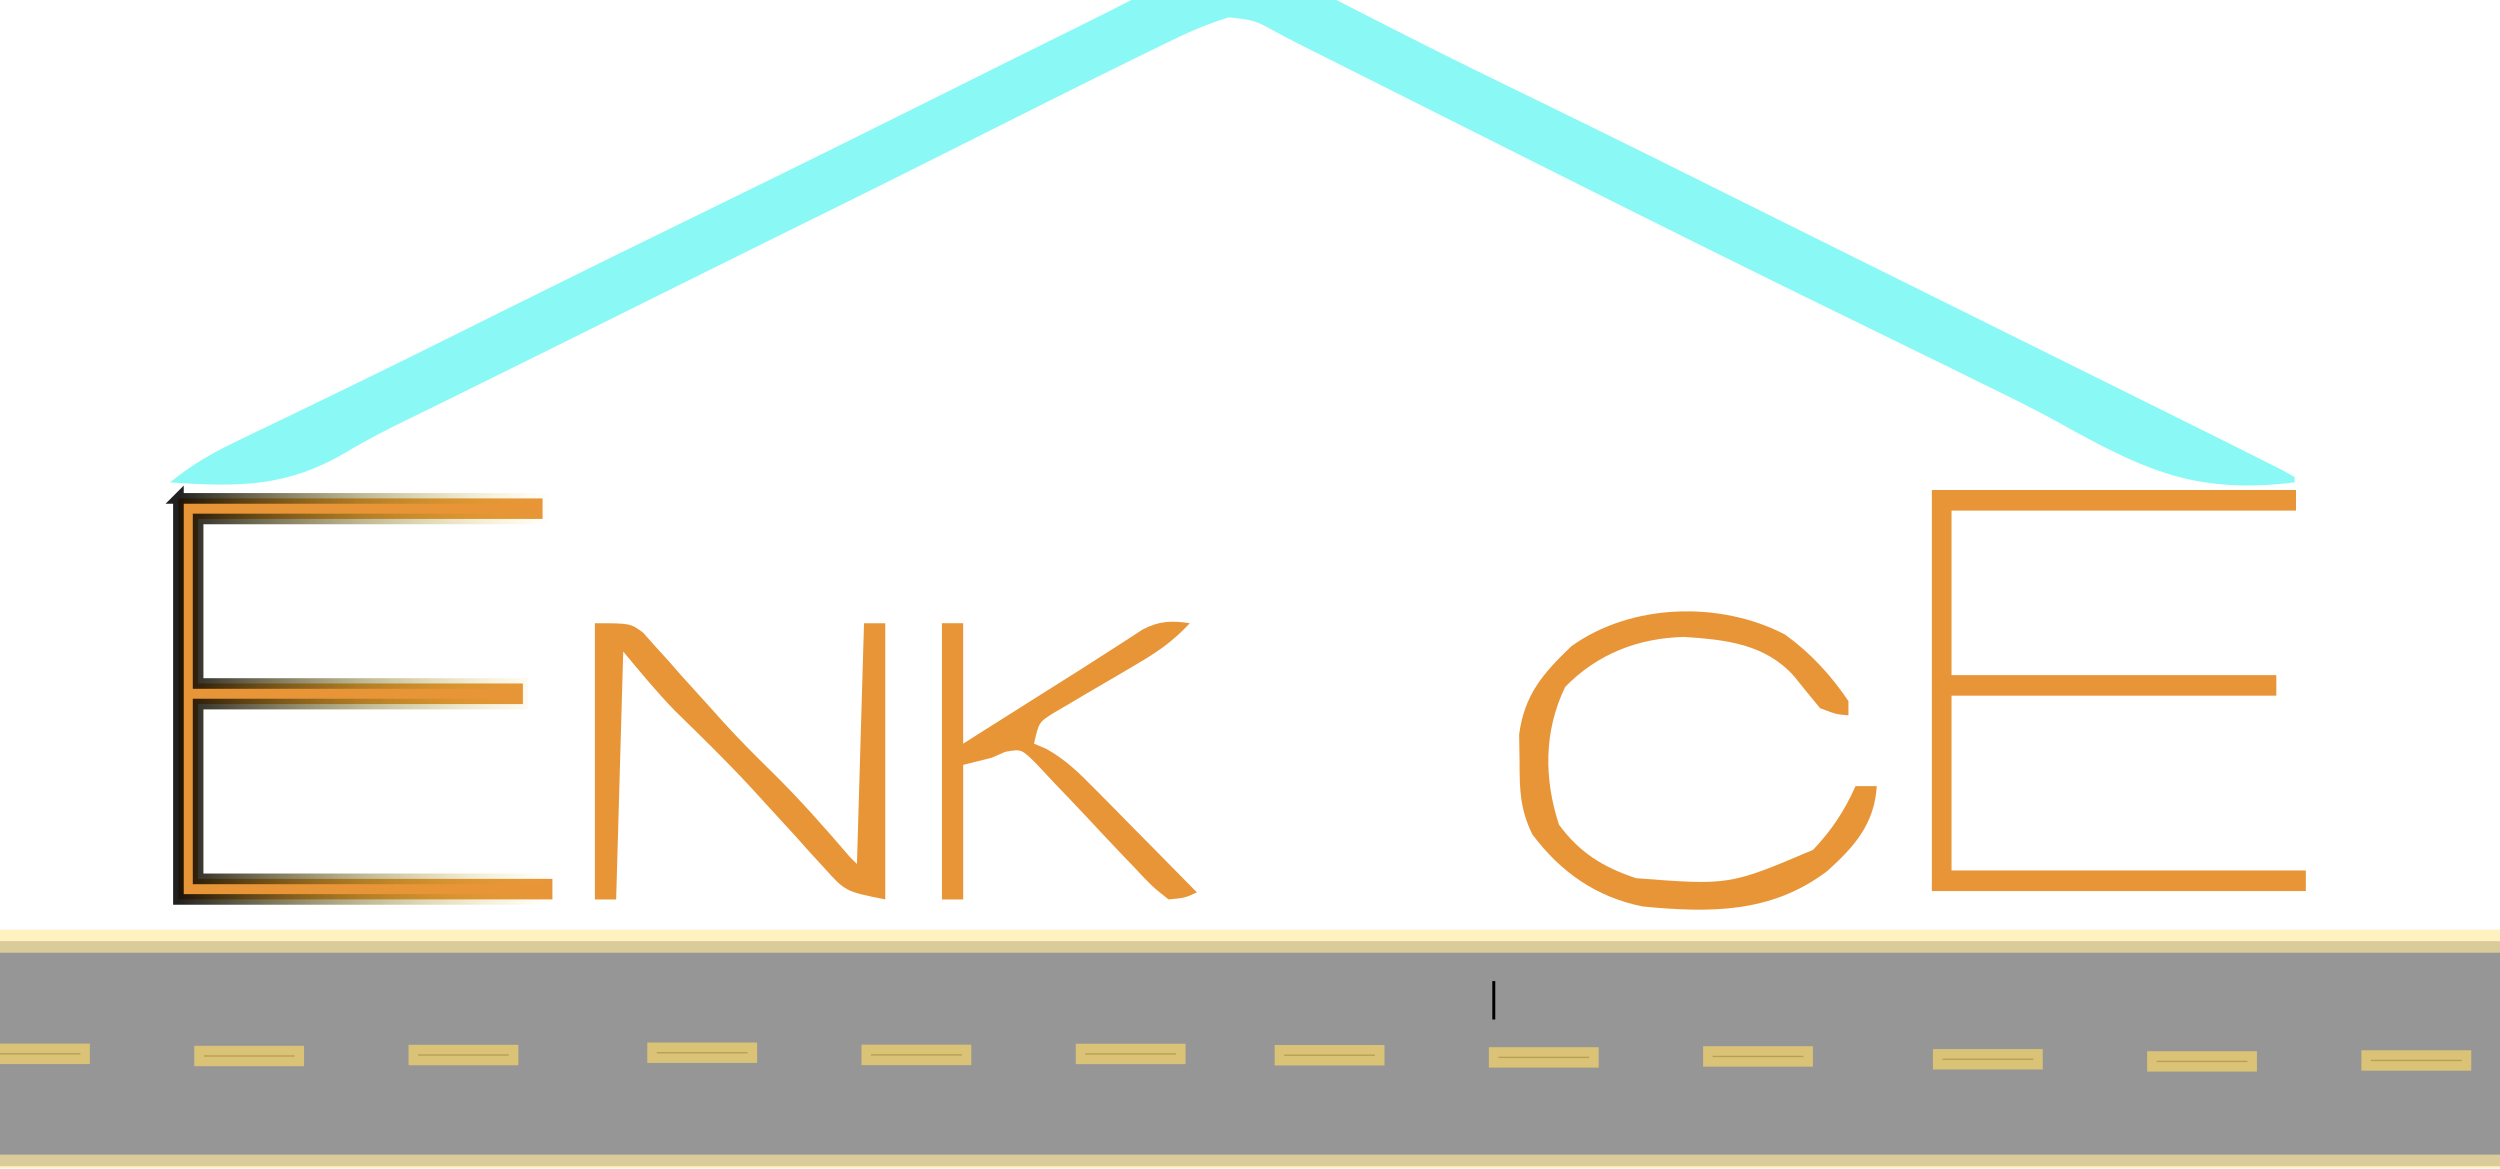 <?xml version="1.0" encoding="UTF-8" standalone="no"?>
<svg
   version="1.1"
   width="353"
   height="165"
   id="svg1"
   sodipodi:docname="enkce5.svg"
   inkscape:export-filename="enkce4.svg"
   inkscape:export-xdpi="96"
   inkscape:export-ydpi="96"
   inkscape:version="1.4 (86a8ad7, 2024-10-11)"
   xmlns:inkscape="http://www.inkscape.org/namespaces/inkscape"
   xmlns:sodipodi="http://sodipodi.sourceforge.net/DTD/sodipodi-0.dtd"
   xmlns:xlink="http://www.w3.org/1999/xlink"
   xmlns="http://www.w3.org/2000/svg"
   xmlns:svg="http://www.w3.org/2000/svg"
   xmlns:bx="https://boxy-svg.com">
  <sodipodi:namedview
     id="namedview1"
     pagecolor="#ffffff"
     bordercolor="#000000"
     borderopacity="0.25"
     inkscape:showpageshadow="2"
     inkscape:pageopacity="0.0"
     inkscape:pagecheckerboard="0"
     inkscape:deskcolor="#d1d1d1"
     inkscape:zoom="2.3966006"
     inkscape:cx="176.5"
     inkscape:cy="82.408392"
     inkscape:window-width="1366"
     inkscape:window-height="697"
     inkscape:window-x="-8"
     inkscape:window-y="-8"
     inkscape:window-maximized="1"
     inkscape:current-layer="svg1">
    <inkscape:page
       x="0"
       y="0"
       width="353"
       height="165"
       id="page2"
       margin="0"
       bleed="0" />
  </sodipodi:namedview>
  <defs
     id="defs1">
    <linearGradient
       id="linearGradient3"
       inkscape:collect="always">
      <stop
         style="stop-color:#000000;stop-opacity:0.873;"
         offset="0"
         id="stop3" />
      <stop
         style="stop-color:#dfbf1b;stop-opacity:0;"
         offset="1"
         id="stop4" />
    </linearGradient>
    <bx:export>
      <bx:file
         format="webp"
         href="#object-0"
         path="Sans titre.webp" />
      <bx:file
         format="webp"
         href="#object-1"
         path="Sans titre 2.webp" />
      <bx:file
         format="webp"
         href="#object-2"
         path="Sans titre 3.webp" />
      <bx:file
         format="webp"
         href="#object-3"
         path="Sans titre 4.webp" />
      <bx:file
         format="webp"
         href="#object-4"
         path="Sans titre 5.webp" />
      <bx:file
         format="webp"
         href="#object-5"
         path="Sans titre 6.webp" />
      <bx:file
         format="webp"
         href="#object-6"
         path="Sans titre 7.webp" />
      <bx:file
         format="webp"
         href="#object-7"
         path="Sans titre 8.webp" />
      <bx:file
         format="svg"
         href="#object-0"
         path="Sans titre.svg" />
      <bx:file
         format="svg"
         href="#object-1"
         path="Sans titre 2.svg" />
      <bx:file
         format="svg"
         href="#object-2"
         path="Sans titre 3.svg" />
      <bx:file
         format="svg"
         href="#object-3"
         path="Sans titre 4.svg" />
      <bx:file
         format="svg"
         href="#object-4"
         path="Sans titre 5.svg" />
      <bx:file
         format="svg"
         href="#object-5"
         path="Sans titre 6.svg" />
      <bx:file
         format="svg"
         href="#object-6"
         path="Sans titre 7.svg" />
      <bx:file
         format="svg"
         href="#object-7"
         path="Sans titre 8.svg" />
    </bx:export>
    <linearGradient
       inkscape:collect="always"
       xlink:href="#linearGradient3"
       id="linearGradient4"
       x1="25.194"
       y1="122.687"
       x2="78"
       y2="122.687"
       gradientUnits="userSpaceOnUse"
       gradientTransform="translate(0,-24)" />
    <filter
       inkscape:collect="always"
       style="color-interpolation-filters:sRGB"
       id="filter9"
       x="-0.014"
       y="-0.127"
       width="1.028"
       height="1.254">
      <feGaussianBlur
         inkscape:collect="always"
         stdDeviation="1.014"
         id="feGaussianBlur9" />
    </filter>
  </defs>
  <path
     d="m 178,-5.193 c 2.671,1.085 2.671,1.085 5.395,2.484 1.025,0.522 2.05,1.042 3.106,1.578 0.539,0.279 1.077,0.557 1.633,0.845 2.299,1.189 4.613,2.361 6.926,3.535 1.201,0.609 2.4,1.219 3.598,1.83 5.957,3.035 11.987,5.979 18.03,8.913 10.914,5.316 21.764,10.704 32.598,16.114 4.296,2.143 8.598,4.278 12.902,6.413 0.813,0.404 1.627,0.807 2.466,1.223 1.631,0.809 3.263,1.619 4.894,2.428 4.979,2.471 9.957,4.941 14.935,7.413 4.265,2.117 8.531,4.233 12.798,6.346 4.91,2.433 9.817,4.869 14.719,7.311 0.672,0.334 1.344,0.669 2.037,1.014 1.74,0.868 3.477,1.741 5.213,2.613 0.933,0.468 1.867,0.937 2.828,1.42 0.634,0.351 1.269,0.7 1.922,1.062 0,0.252 0,0.504 0,0.764 -13.236,1.651 -20.473,-1.432 -31.078,-7.207 -0.832,-0.463 -1.664,-0.925 -2.522,-1.402 -3.446,-1.893 -7.007,-3.635 -10.587,-5.375 -1.392,-0.686 -2.782,-1.374 -4.172,-2.061 -4.461,-2.197 -8.936,-4.379 -13.411,-6.56 C 248.087,38.612 234.024,31.624 220,24.587 219.24,24.206 218.481,23.825 217.698,23.432 208.458,18.796 199.22,14.157 189.984,9.515 189.267,9.154 188.549,8.794 187.81,8.422 186.793,7.912 186.793,7.912 185.757,7.39 184.8,6.911 184.8,6.911 183.823,6.423 c -1.197,-0.608 -2.386,-1.225 -3.564,-1.854 -3.066,-1.702 -3.066,-1.702 -6.728,-2.12 -3.257,0.975 -6.109,2.269 -9.031,3.716 -0.667,0.325 -1.333,0.648 -2.02,0.982 -9.903,4.839 -19.71,9.793 -29.535,14.723 -5.323,2.671 -10.656,5.329 -16.007,7.967 -0.65,0.32 -1.299,0.64 -1.968,0.97 -1.303,0.642 -2.606,1.284 -3.909,1.927 -3.963,1.956 -7.918,3.92 -11.873,5.885 -0.836,0.414 -1.671,0.828 -2.531,1.256 -2.553,1.267 -5.105,2.534 -7.657,3.802 -3.396,1.687 -6.792,3.373 -10.187,5.059 -0.827,0.41 -1.654,0.822 -2.506,1.244 -3.97,1.971 -7.942,3.939 -11.92,5.9 -0.733,0.361 -1.466,0.723 -2.22,1.096 -1.429,0.703 -2.86,1.402 -4.294,2.099 -3.116,1.518 -6.14,3.049 -9.033,4.808 -8.26,4.838 -14.846,4.926 -24.84,4.23 2.822,-2.294 5.674,-4.001 9.156,-5.677 1.013,-0.491 2.025,-0.981 3.069,-1.486 1.08,-0.519 2.161,-1.037 3.275,-1.571 1.7,-0.822 3.398,-1.645 5.096,-2.467 1.146,-0.556 2.293,-1.111 3.44,-1.665 5.181,-2.506 10.327,-5.05 15.464,-7.608 1.631,-0.812 3.263,-1.623 4.895,-2.434 0.775,-0.386 1.551,-0.772 2.35,-1.17 10.427,-5.185 20.893,-10.323 31.38,-15.439 11.089,-5.411 22.121,-10.887 33.135,-16.386 5.254,-2.622 10.512,-5.241 15.785,-7.841 3.732,-1.842 7.442,-3.698 11.1,-5.625 0.635,-0.328 1.27,-0.657 1.925,-0.996 1.67,-0.866 3.328,-1.745 4.985,-2.624 3.649,-1.339 5.065,-1.061 8.945,-0.317 z"
     style="fill:#8af9f6"
     id="object-1" />
  <path
     d="m 84,88 c 5,0 5,0 6.802,1.326 0.817,0.92 0.817,0.92 1.651,1.858 0.615,0.676 1.23,1.352 1.863,2.049 0.638,0.728 1.276,1.455 1.934,2.205 1.337,1.479 2.676,2.957 4.016,4.434 0.643,0.715 1.285,1.431 1.947,2.167 2.187,2.4 4.465,4.692 6.787,6.961 3.883,3.824 7.455,7.864 11,12 0.33,0.33 0.66,0.66 1,1 0.33,-11.22 0.66,-22.44 1,-34 0.99,0 1.98,0 3,0 0,12.87 0,25.74 0,39 -5.622,-1.124 -5.622,-1.124 -8.602,-4.43 -0.65,-0.708 -1.3,-1.416 -1.969,-2.145 -0.678,-0.759 -1.356,-1.518 -2.054,-2.3 -1.424,-1.557 -2.85,-3.113 -4.277,-4.668 -0.696,-0.762 -1.392,-1.525 -2.109,-2.31 -3.433,-3.707 -7.04,-7.227 -10.657,-10.752 C 92.74,97.733 90.378,94.854 88,92 c -0.33,11.55 -0.66,23.1 -1,35 -0.99,0 -1.98,0 -3,0 0,-12.87 0,-25.74 0,-39 z"
     style="fill:#e89538"
     id="object-2" />
  <path
     d="m 252.023,89.586 c 3.592,2.57 6.513,5.754 8.977,9.414 0,0.66 0,1.32 0,2 -1.688,-0.125 -1.688,-0.125 -4,-1 -1.234,-1.493 -2.465,-2.989 -3.672,-4.504 -4.077,-4.593 -9.706,-5.175 -15.512,-5.562 C 231.34,90.086 225.547,92.315 221,97 c -3.007,6.214 -3.004,12.932 -0.875,19.438 2.899,3.962 6.255,6.023 10.875,7.562 13.197,1.013 13.197,1.013 25,-4 2.631,-2.77 4.451,-5.516 6,-9 0.99,0 1.98,0 3,0 -0.324,5.354 -3.168,8.546 -7,12 -7.894,5.977 -16.56,5.902 -26,5 -6.586,-1.299 -11.648,-4.847 -15.641,-10.199 -1.731,-3.567 -1.793,-6.284 -1.797,-10.238 -0.019,-1.277 -0.039,-2.555 -0.059,-3.871 0.754,-5.611 3.362,-8.606 7.371,-12.441 8.404,-6.051 20.978,-6.438 30.148,-1.664 z"
     style="fill:#e89538"
     id="object-3" />
  <path
     d="m 133,88 c 0.99,0 1.98,0 3,0 0,5.61 0,11.22 0,17 1.279,-0.808 2.558,-1.616 3.875,-2.449 1.708,-1.079 3.417,-2.159 5.125,-3.238 0.839,-0.53 1.678,-1.061 2.543,-1.607 1.675,-1.058 3.35,-2.114 5.027,-3.169 1.584,-1.002 3.163,-2.013 4.734,-3.036 0.704,-0.454 1.408,-0.908 2.133,-1.376 0.617,-0.403 1.235,-0.807 1.871,-1.223 C 163.598,87.681 165.46,87.603 168,88 c -2.194,2.371 -4.408,3.972 -7.195,5.594 -0.798,0.473 -1.596,0.946 -2.418,1.434 -1.68,0.985 -3.363,1.967 -5.047,2.945 -0.795,0.473 -1.591,0.946 -2.41,1.434 -0.73,0.426 -1.46,0.852 -2.211,1.291 -2.025,1.28 -2.025,1.28 -2.718,4.303 0.849,0.36 0.849,0.36 1.716,0.728 2.755,1.534 4.617,3.379 6.831,5.624 0.844,0.851 1.689,1.702 2.559,2.578 1.309,1.334 1.309,1.334 2.645,2.695 0.888,0.897 1.776,1.794 2.691,2.719 2.191,2.214 4.377,4.433 6.559,6.656 -1.697,0.783 -1.697,0.783 -4,1 -2.318,-1.83 -2.318,-1.83 -4.844,-4.531 -0.676,-0.705 -0.676,-0.705 -1.367,-1.424 -1.931,-2.013 -3.832,-4.054 -5.735,-6.093 -1.393,-1.484 -2.801,-2.952 -4.21,-4.42 -0.833,-0.891 -1.667,-1.783 -2.525,-2.701 -2.097,-2.08 -2.097,-2.08 -4.371,-1.676 -0.643,0.279 -1.285,0.558 -1.947,0.846 -1.32,0.33 -2.64,0.66 -4,1 0,6.27 0,12.54 0,19 -0.99,0 -1.98,0 -3,0 0,-12.87 0,-25.74 0,-39 z"
     style="fill:#e89538"
     id="object-4" />
  <path
     d="m 25.194,70.374 c 16.967,0 33.935,0 51.416,0 0,0.958 0,1.916 0,2.903 -16.05,0 -32.1,0 -48.637,0 0,7.667 0,15.333 0,23.232 15.133,0 30.266,0 45.858,0 0,0.958 0,1.916 0,2.904 -15.133,0 -30.266,0 -45.858,0 0,8.145 0,16.291 0,24.683 16.509,0 33.018,0 50.027,0 0,0.958 0,1.917 0,2.904 -17.426,0 -34.852,0 -52.806,0 0,-18.687 0,-37.373 0,-56.626 z"
     style="fill:#e89538;stroke:url(#linearGradient4);stroke-width:1.5;stroke-linecap:round;stroke-miterlimit:4.4;stroke-dasharray:none"
     id="object-5" />
  <path
     d="m 272.778,69.192 c 16.967,0 33.935,0 51.416,0 0,0.958 0,1.916 0,2.903 -16.05,0 -32.1,0 -48.637,0 0,7.667 0,15.333 0,23.232 15.133,0 30.266,0 45.858,0 0,0.958 0,1.916 0,2.904 -15.133,0 -30.266,0 -45.858,0 0,8.145 0,16.291 0,24.683 16.509,0 33.018,0 50.027,0 0,0.958 0,1.917 0,2.904 -17.426,0 -34.852,0 -52.806,0 0,-18.687 0,-37.373 0,-56.626 z"
     style="fill:#e89538"
     id="object-7" />
  <rect
     style="fill:#000000;stroke-width:0;stroke-linecap:round;stroke-miterlimit:4.4;stroke-dasharray:none"
     id="rect7"
     width="0.417"
     height="5.424"
     x="210.715"
     y="138.53" />
  <rect
     style="opacity:0.644;mix-blend-mode:normal;fill:#000000;stroke:#ffdb65;stroke-width:3.3;stroke-linecap:round;stroke-miterlimit:4.4;stroke-dasharray:none;stroke-opacity:1;filter:url(#filter9)"
     id="rect8"
     width="292.915"
     height="32.129"
     x="25.453"
     y="132.688"
     transform="matrix(1.243,0,0,0.989,-34.187,1.662)" />
  <rect
     style="opacity:0.644;fill:#000000;stroke:#ffdb65;stroke-width:2.688;stroke-linecap:round;stroke-miterlimit:4.4;stroke-dasharray:none;stroke-opacity:1"
     id="rect9"
     width="12.817"
     height="0.195"
     x="92.742"
     y="148.551" />
  <rect
     style="opacity:0.644;fill:#000000;stroke:#ffdb65;stroke-width:2.688;stroke-linecap:round;stroke-miterlimit:4.4;stroke-dasharray:none;stroke-opacity:1"
     id="rect9-8"
     width="12.817"
     height="0.195"
     x="122.987"
     y="148.855" />
  <rect
     style="opacity:0.644;fill:#000000;stroke:#ffdb65;stroke-width:2.688;stroke-linecap:round;stroke-miterlimit:4.4;stroke-dasharray:none;stroke-opacity:1"
     id="rect9-5"
     width="12.817"
     height="0.195"
     x="153.243"
     y="148.718" />
  <rect
     style="opacity:0.644;fill:#000000;stroke:#ffdb65;stroke-width:2.688;stroke-linecap:round;stroke-miterlimit:4.4;stroke-dasharray:none;stroke-opacity:1"
     id="rect9-1"
     width="12.817"
     height="0.195"
     x="181.326"
     y="148.902" />
  <rect
     style="opacity:0.644;fill:#000000;stroke:#ffdb65;stroke-width:2.688;stroke-linecap:round;stroke-miterlimit:4.4;stroke-dasharray:none;stroke-opacity:1"
     id="rect9-8-1"
     width="12.817"
     height="0.195"
     x="211.571"
     y="149.206" />
  <rect
     style="opacity:0.644;fill:#000000;stroke:#ffdb65;stroke-width:2.688;stroke-linecap:round;stroke-miterlimit:4.4;stroke-dasharray:none;stroke-opacity:1"
     id="rect9-5-5"
     width="12.817"
     height="0.195"
     x="241.827"
     y="149.07" />
  <rect
     style="opacity:0.644;fill:#000000;stroke:#ffdb65;stroke-width:2.688;stroke-linecap:round;stroke-miterlimit:4.4;stroke-dasharray:none;stroke-opacity:1"
     id="rect9-14"
     width="12.817"
     height="0.195"
     x="-1.471"
     y="148.704" />
  <rect
     style="opacity:0.644;fill:#000000;stroke:#ffdb65;stroke-width:2.688;stroke-linecap:round;stroke-miterlimit:4.4;stroke-dasharray:none;stroke-opacity:1"
     id="rect9-8-2"
     width="12.817"
     height="0.195"
     x="28.773"
     y="149.008" />
  <rect
     style="opacity:0.644;fill:#000000;stroke:#ffdb65;stroke-width:2.688;stroke-linecap:round;stroke-miterlimit:4.4;stroke-dasharray:none;stroke-opacity:1"
     id="rect9-5-3"
     width="12.817"
     height="0.195"
     x="59.03"
     y="148.872" />
  <rect
     style="opacity:0.644;fill:#000000;stroke:#ffdb65;stroke-width:2.688;stroke-linecap:round;stroke-miterlimit:4.4;stroke-dasharray:none;stroke-opacity:1"
     id="rect9-6"
     width="12.817"
     height="0.195"
     x="274.274"
     y="149.47" />
  <rect
     style="opacity:0.644;fill:#000000;stroke:#ffdb65;stroke-width:2.688;stroke-linecap:round;stroke-miterlimit:4.4;stroke-dasharray:none;stroke-opacity:1"
     id="rect9-8-8"
     width="12.817"
     height="0.195"
     x="304.519"
     y="149.774" />
  <rect
     style="opacity:0.644;fill:#000000;stroke:#ffdb65;stroke-width:2.688;stroke-linecap:round;stroke-miterlimit:4.4;stroke-dasharray:none;stroke-opacity:1"
     id="rect9-5-57"
     width="12.817"
     height="0.195"
     x="334.775"
     y="149.638" />
</svg>
